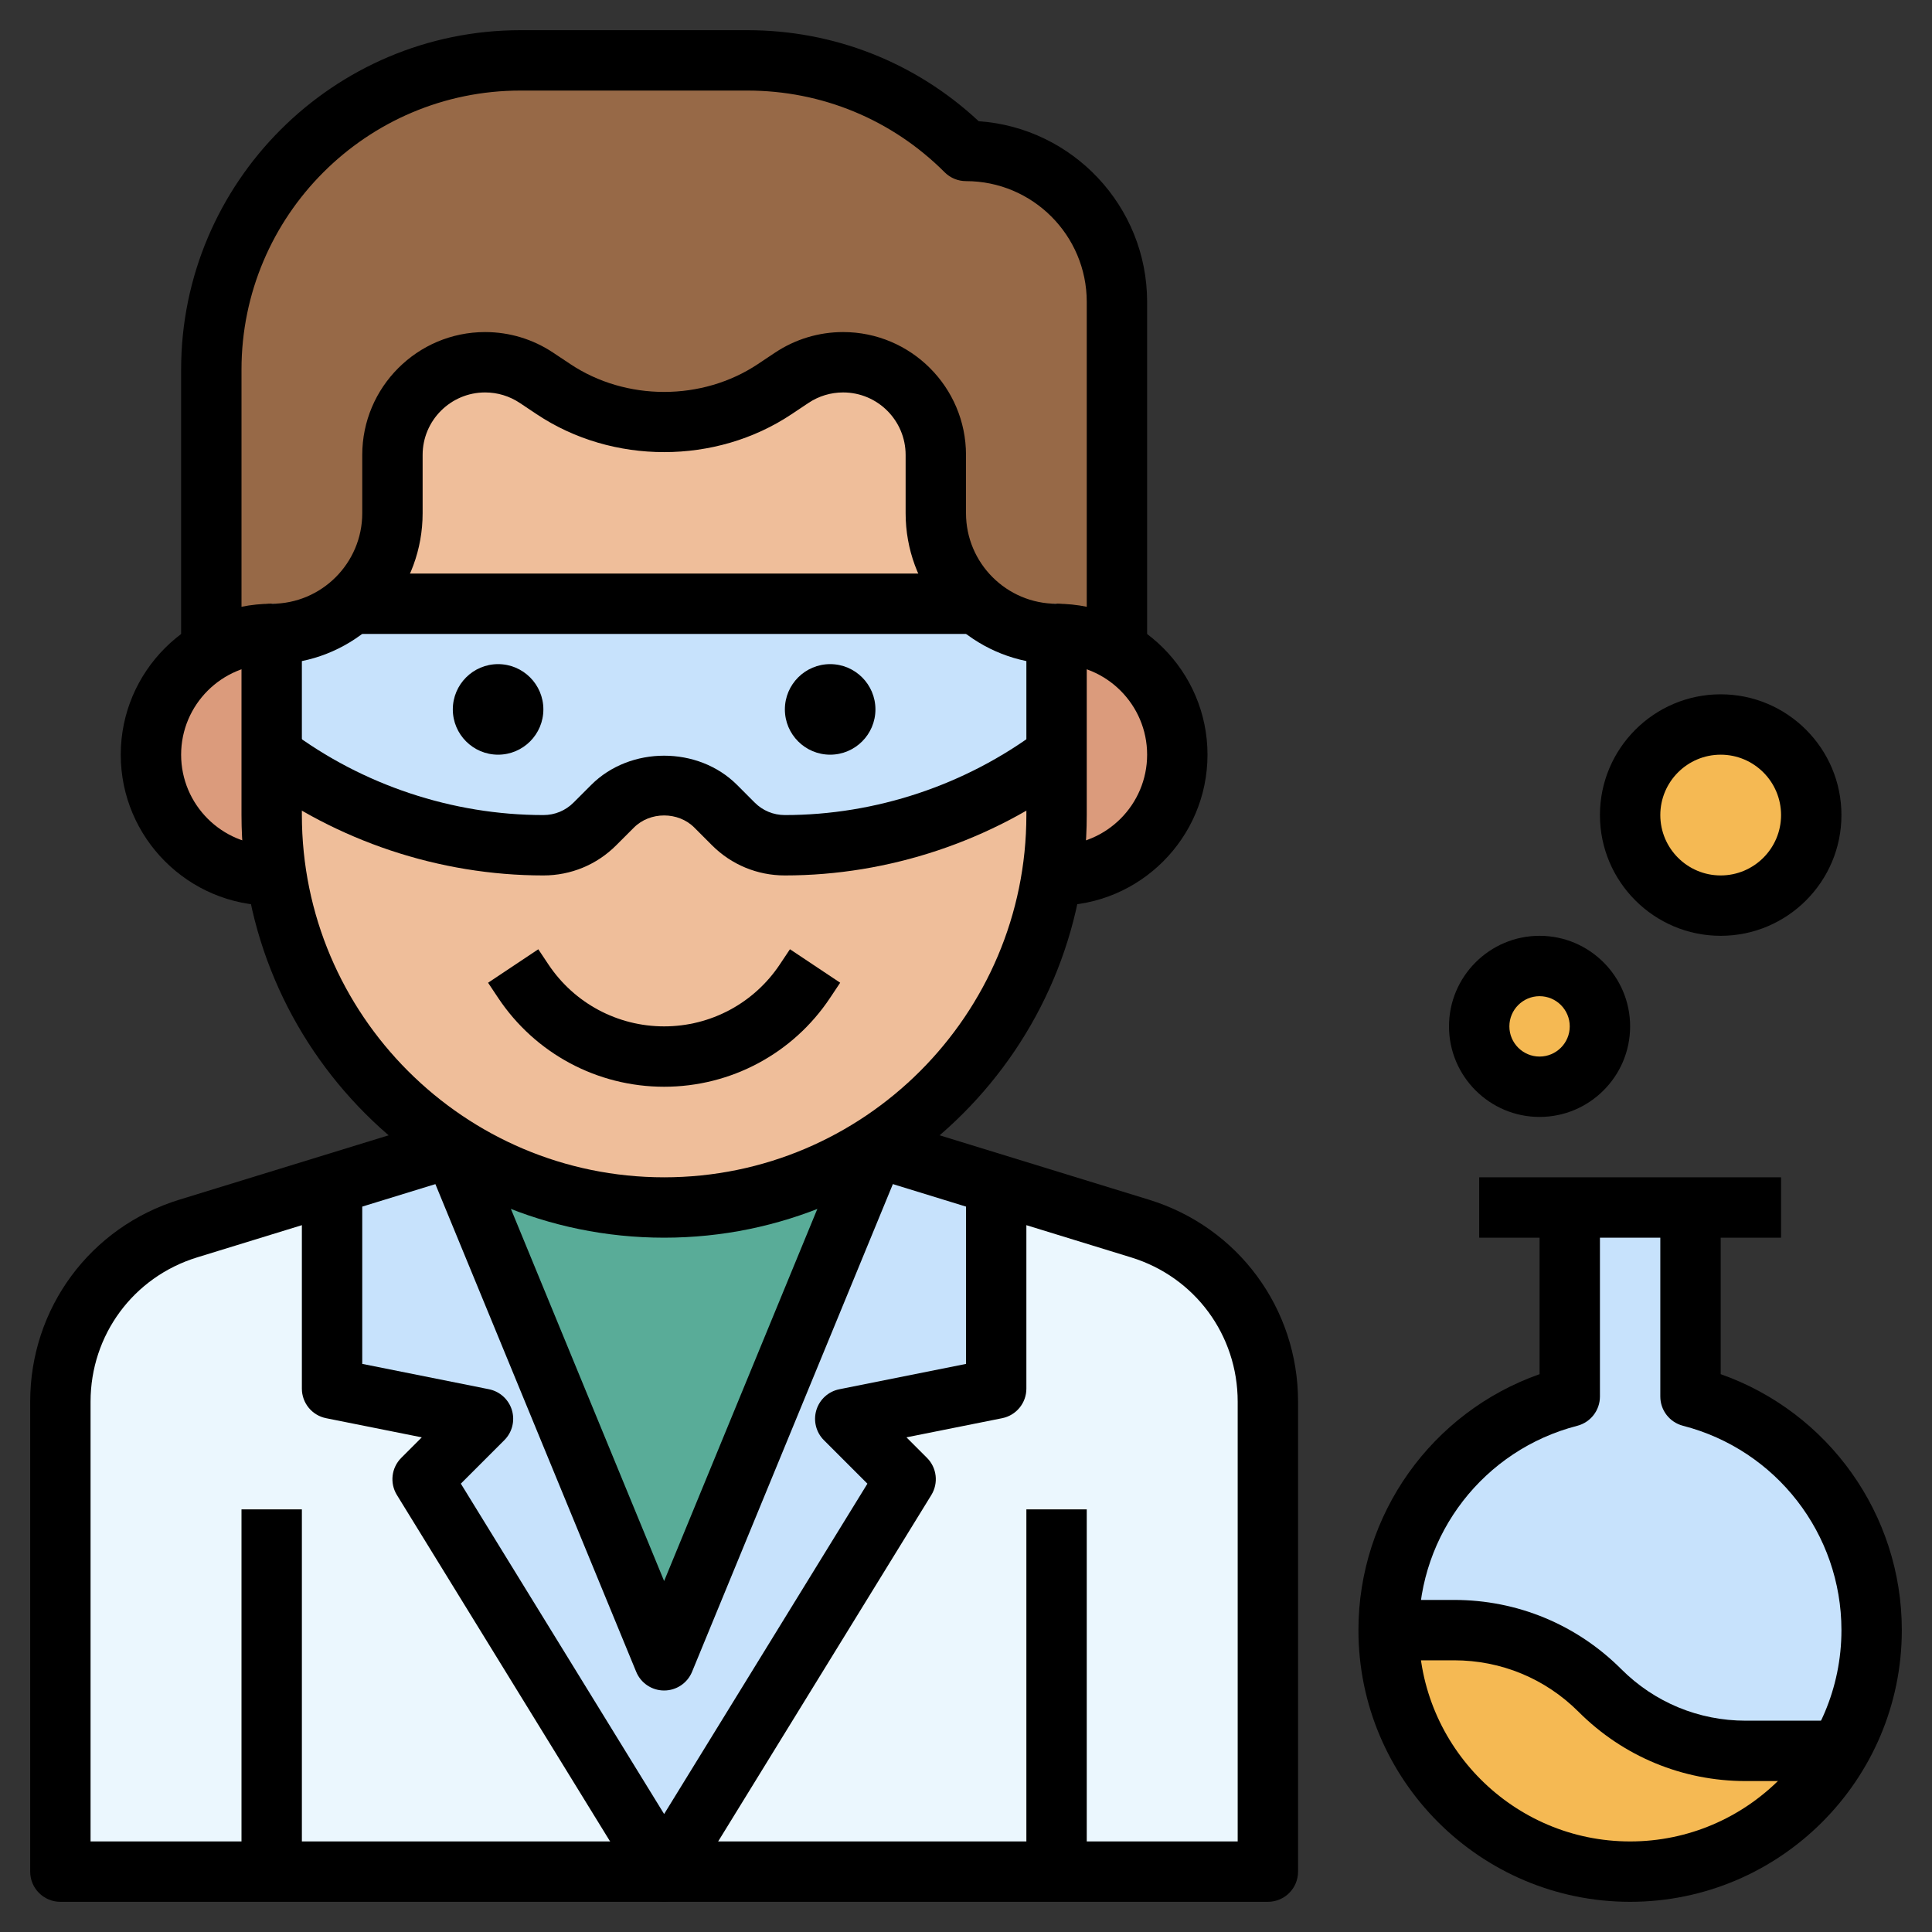<svg id="Layer_3" enable-background="new 0 0 64 64" height="512" viewBox="0 0 64 64" width="512" xmlns="http://www.w3.org/2000/svg"><rect x="0" y="0" width="64" height="64" fill="#333333" stroke="none"/><g><g><path d="m52 40v6.262c-3.449.889-6 4.011-6 7.738 0 4.418 3.582 8 8 8s8-3.582 8-8c0-3.726-2.551-6.848-6-7.738v-6.262" fill="#c7e2fc"/></g><g><path d="m54 62c2.959 0 5.537-1.611 6.921-4h-3.093c-1.811 0-3.548-.719-4.828-2s-3.017-2-4.828-2h-2.172c0 4.418 3.582 8 8 8z" fill="#f5b953"/></g><g><circle cx="51" cy="34" fill="#f5b953" r="2"/></g><g><circle cx="57" cy="27" fill="#f5b953" r="3"/></g><g><path d="m15 38-8.765 2.697c-2.517.774-4.235 3.1-4.235 5.734v15.569h40v-15.569c0-2.634-1.718-4.96-4.235-5.735l-8.765-2.696" fill="#ebf7fe"/></g><g><path d="m33 39v7l-5 1 2 2-8 13-8-13 2-2-5-1v-7" fill="#c7e2fc"/></g><g><path d="m15 38 7 17 7-17" fill="#59ac98"/></g><g><path d="m7 22v-9.757c0-5.657 4.586-10.243 10.243-10.243h7.515c2.716 0 5.321 1.079 7.242 3 2.761 0 5 2.239 5 5v12" fill="#976947"/></g><g><path d="m35 21c2.209 0 4 1.791 4 4 0 2.209-1.791 4-4 4" fill="#db9b7c"/></g><g><path d="m9 21c-2.209 0-4 1.791-4 4 0 2.209 1.791 4 4 4" fill="#db9b7c"/></g><g><path d="m9 21c2.209 0 4-1.791 4-4v-1.93c0-1.696 1.375-3.07 3.07-3.07.606 0 1.199.179 1.703.516l.562.375c1.086.723 2.361 1.109 3.665 1.109 1.304 0 2.579-.386 3.664-1.109l.562-.375c.505-.337 1.097-.516 1.704-.516 1.696 0 3.07 1.375 3.07 3.07v1.93c0 2.209 1.791 4 4 4v6c0 7.18-5.82 13-13 13-7.18 0-13-5.82-13-13z" fill="#efbe9a"/></g><g><path d="m9 25c2.596 1.947 5.754 3 9 3 .64 0 1.254-.254 1.707-.707l.586-.586c.453-.453 1.067-.707 1.707-.707.64 0 1.254.254 1.707.707l.586.586c.453.453 1.067.707 1.707.707 3.246 0 6.404-1.053 9-3v-5h-26z" fill="#c7e2fc"/></g><g><path d="m8 50h2v12h-2z"/></g><g><path d="m34 50h2v12h-2z"/></g><g><path d="m42 63h-40c-.552 0-1-.447-1-1v-15.568c0-3.092 1.986-5.781 4.941-6.691l8.765-2.696.588 1.912-8.765 2.696c-2.111.649-3.529 2.57-3.529 4.779v14.568h38v-14.568c0-2.209-1.418-4.13-3.53-4.779l-8.764-2.696.588-1.912 8.765 2.696c2.955.909 4.941 3.599 4.941 6.691v15.568c0 .553-.448 1-1 1z"/></g><g><path d="m22 41c-7.72 0-14-6.28-14-14v-6c0-.553.448-1 1-1 1.654 0 3-1.346 3-3v-1.93c0-2.244 1.826-4.07 4.07-4.07.806 0 1.586.236 2.257.684l.563.375c1.847 1.232 4.372 1.232 6.219 0l.562-.375c.672-.448 1.453-.684 2.259-.684 2.244 0 4.07 1.826 4.07 4.07v1.93c0 1.654 1.346 3 3 3 .552 0 1 .447 1 1v6c0 7.72-6.28 14-14 14zm-12-19.101v5.101c0 6.617 5.383 12 12 12s12-5.383 12-12v-5.101c-2.279-.465-4-2.484-4-4.899v-1.93c0-1.142-.929-2.07-2.07-2.07-.41 0-.807.12-1.149.348l-.562.375c-2.506 1.672-5.932 1.672-8.438 0l-.562-.375c-.342-.228-.739-.348-1.149-.348-1.141 0-2.07.929-2.07 2.07v1.93c0 2.415-1.721 4.435-4 4.899z"/></g><g><path d="m22 56c-.405 0-.771-.244-.925-.619l-7-17 1.85-.762 6.075 14.755 6.075-14.755 1.85.762-7 17c-.154.375-.52.619-.925.619z"/></g><g><path d="m22 63c-.347 0-.669-.18-.852-.476l-8-13c-.243-.395-.183-.904.145-1.231l.679-.679-3.168-.634c-.468-.093-.804-.503-.804-.98v-7h2v6.181l4.196.839c.361.072.654.338.761.69.107.354.011.736-.25.997l-1.441 1.441 6.734 10.944 6.734-10.943-1.441-1.441c-.261-.261-.357-.644-.25-.997s.399-.618.761-.69l4.196-.84v-6.181h2v7c0 .477-.336.887-.804.98l-3.168.634.679.679c.328.327.387.837.145 1.231l-8 13c-.183.296-.505.476-.852.476z"/></g><g><path d="m38 22h-2v-12c0-2.206-1.794-4-4-4-.265 0-.52-.105-.707-.293-1.746-1.746-4.067-2.707-6.536-2.707h-7.515c-5.096 0-9.242 4.146-9.242 9.242v9.758h-2v-9.758c0-6.199 5.043-11.242 11.243-11.242h7.515c2.869 0 5.574 1.067 7.662 3.015 3.113.215 5.58 2.817 5.58 5.985z"/></g><g><path d="m22 36c-2.214 0-4.269-1.1-5.496-2.941l-.336-.504 1.664-1.109.336.504c.856 1.283 2.289 2.05 3.832 2.05s2.976-.767 3.832-2.051l.336-.504 1.664 1.109-.336.504c-1.227 1.842-3.282 2.942-5.496 2.942z"/></g><g><path d="m54 63c-4.962 0-9-4.037-9-9 0-3.838 2.431-7.22 6-8.479v-5.521h2v6.262c0 .456-.309.854-.75.969-3.091.796-5.25 3.581-5.25 6.769 0 3.859 3.14 7 7 7s7-3.141 7-7c0-3.188-2.159-5.973-5.25-6.77-.441-.114-.75-.512-.75-.968v-6.262h2v5.521c3.569 1.259 6 4.641 6 8.479 0 4.963-4.038 9-9 9z"/></g><g><path d="m49 39h10v2h-10z"/></g><g><path d="m61 59h-3.171c-2.091 0-4.057-.814-5.536-2.293-1.101-1.101-2.565-1.707-4.122-1.707h-2.171v-2h2.171c2.091 0 4.057.814 5.536 2.293 1.101 1.101 2.565 1.707 4.122 1.707h3.171z"/></g><g><path d="m51 37c-1.654 0-3-1.346-3-3s1.346-3 3-3 3 1.346 3 3-1.346 3-3 3zm0-4c-.551 0-1 .448-1 1s.449 1 1 1 1-.448 1-1-.449-1-1-1z"/></g><g><path d="m57 31c-2.206 0-4-1.794-4-4s1.794-4 4-4 4 1.794 4 4-1.794 4-4 4zm0-6c-1.103 0-2 .897-2 2s.897 2 2 2 2-.897 2-2-.897-2-2-2z"/></g><g><path d="m9 30c-2.757 0-5-2.243-5-5s2.243-5 5-5v2c-1.654 0-3 1.346-3 3s1.346 3 3 3z"/></g><g><path d="m35 30v-2c1.654 0 3-1.346 3-3s-1.346-3-3-3v-2c2.757 0 5 2.243 5 5s-2.243 5-5 5z"/></g><g><path d="m16.5 25c-.827 0-1.5-.673-1.5-1.5s.673-1.5 1.5-1.5 1.5.673 1.5 1.5-.673 1.5-1.5 1.5z"/></g><g><path d="m27.5 25c-.827 0-1.5-.673-1.5-1.5s.673-1.5 1.5-1.5 1.5.673 1.5 1.5-.673 1.5-1.5 1.5z"/></g><g><path d="m11.646 19h20.709v2h-20.709z"/></g><g><path d="m26 29c-.913 0-1.77-.355-2.415-1l-.585-.586c-.534-.535-1.466-.535-2 0l-.586.586c-.644.645-1.501 1-2.414 1-3.439 0-6.848-1.137-9.6-3.2l1.2-1.6c2.408 1.806 5.391 2.8 8.4 2.8.378 0 .733-.146 1-.414l.586-.586c1.288-1.289 3.54-1.289 4.829 0l.585.586c.267.268.622.414 1 .414 3.009 0 5.992-.994 8.4-2.8l1.2 1.6c-2.752 2.063-6.161 3.2-9.6 3.2z"/></g></g></svg>